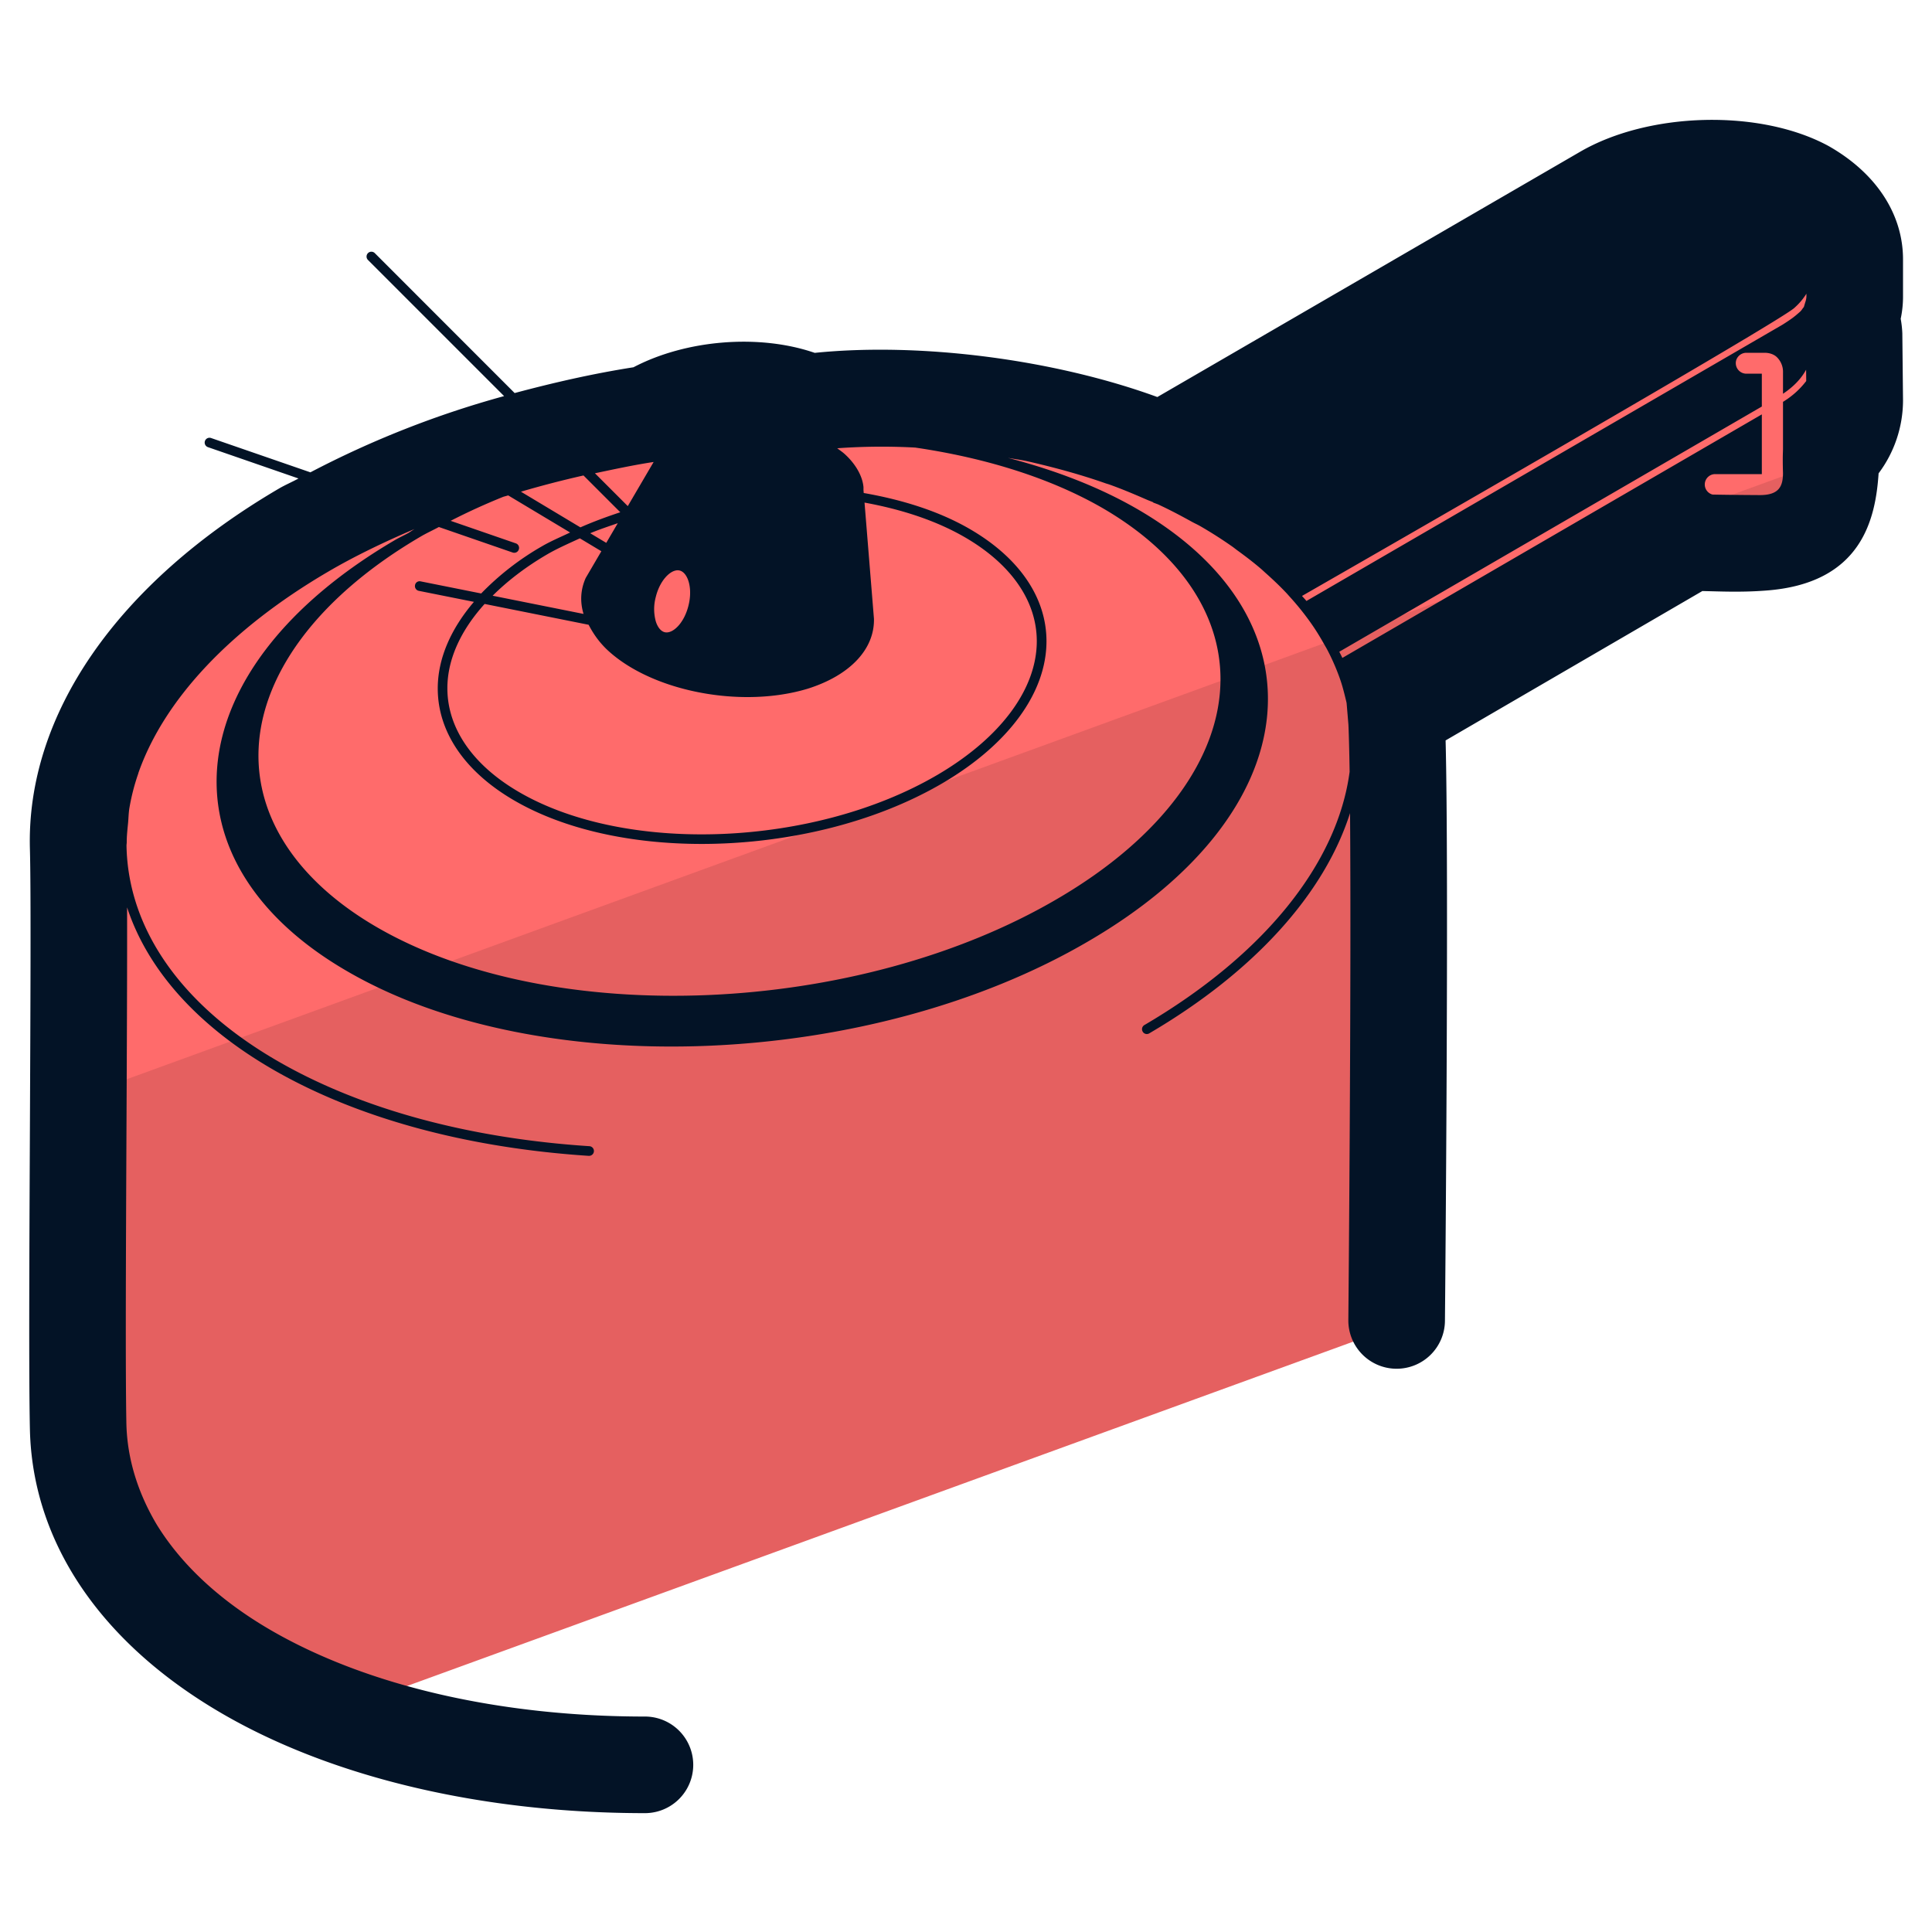 <svg xmlns="http://www.w3.org/2000/svg" version="1" viewBox="0 0 50 50"><path fill="#E56060" d="M47.999 7.677c0 .181-.036.369-.101.564.051.145.08.282.087.427l.014 1.706c0 .6-.304 1.164-.86 1.634v.094c0 .824-.615 1.258-1.215 1.258h-.998l-9.232 5.357c.007.079.014.159.014.238.123 2.66.058 13.165.007 15.471v.043L8.643 44.322a15.297 15.297 0 01-2.241-1.041c-2.769-1.598-4.323-3.846-4.381-6.318-.029-1.323-.014-4.591 0-7.75.014-3.065.036-6.232 0-7.28-.079-3 2.046-5.993 5.834-8.213 2.523-1.482 5.61-2.523 8.95-3.015.68-.398 1.54-.622 2.429-.622.607 0 1.178.108 1.656.311h.159c3.174 0 6.116.528 8.545 1.533l11.921-6.918c.759-.441 1.749-.68 2.783-.68.911 0 1.771.188 2.422.542.831.47 1.28 1.121 1.28 1.844v.962z"/><path fill="#FF6B6B" d="M47.999 7.677c0 .181-.036.369-.101.564.051.145.08.282.087.427l.014 1.706c0 .571-.275 1.113-.788 1.561L2.021 28.389c.014-2.79.036-5.501 0-6.456-.079-3 2.046-5.993 5.834-8.213 2.523-1.482 5.61-2.523 8.95-3.015.68-.398 1.54-.622 2.429-.622.607 0 1.178.108 1.656.311h.159c3.174 0 6.116.528 8.545 1.533l11.921-6.918c.759-.441 1.749-.68 2.783-.68.911 0 1.771.188 2.422.542.831.47 1.28 1.121 1.28 1.844v.962z"/><path fill="#031326" d="M49.25 6.712c0-1.171-.696-2.238-1.934-2.937-1.771-.958-4.648-.882-6.43.157l-10.934 6.343c-2.663-.972-6.118-1.422-8.867-1.143-1.434-.495-3.328-.342-4.691.373-1.055.165-2.076.4-3.075.667L9.7 6.551a.125.125 0 10-.177.177l3.523 3.523a25.042 25.042 0 00-5.013 1.973l-2.57-.888a.125.125 0 00-.159.077.125.125 0 00.077.159l2.344.811c-.165.091-.346.167-.506.261C3.028 15.1.679 18.499.774 21.97c.029 1.028.014 4.186 0 7.238-.015 3.168-.03 6.443 0 7.782.064 2.929 1.842 5.548 5.004 7.374 2.858 1.65 6.733 2.56 10.913 2.56a1.25 1.25 0 000-2.5c-3.748 0-7.179-.79-9.663-2.224-1.346-.778-2.344-1.719-2.977-2.753-.482-.815-.757-1.686-.78-2.593-.027-1.35-.012-4.539.002-7.635.01-2.106.02-4.244.016-5.736.53 1.617 1.826 3.07 3.775 4.196 2.172 1.254 4.997 2.026 8.169 2.234h.008a.125.125 0 00.009-.25c-3.135-.205-5.922-.967-8.061-2.201-2.493-1.44-3.877-3.418-3.915-5.578 0-.029.006-.057.006-.086-.001-.168.019-.336.035-.504.012-.13.013-.259.035-.389a5.55 5.55 0 01.228-.884L3.583 20c.664-1.888 2.366-3.714 4.901-5.2.699-.41 1.458-.773 2.246-1.11-.056.033-.105.069-.16.103-.114.063-.237.118-.349.184-5.638 3.303-6.19 8.303-1.218 11.169 4.95 2.866 13.54 2.515 19.179-.795 5.66-3.303 6.204-8.318 1.24-11.183-.988-.569-2.12-1.003-3.337-1.318.156.027.313.048.467.079.712.161 1.405.349 2.062.58.031.011.064.019.095.03.337.12.659.257.978.396.054.023.111.043.164.067l-.01.006c.031.006.082.029.119.041.307.141.6.297.888.456.068.038.143.07.21.109.297.171.577.351.843.538.039.028.074.057.112.085.225.163.442.329.643.503l.093.085c.2.178.391.359.565.546l.07.079a7.076 7.076 0 01.543.676c.127.179.239.363.343.548.027.048.056.095.081.144l.014.026a5.76 5.76 0 01.312.721l.01.029c.053.153.093.309.131.465.011.045.023.09.032.136l.047.559c.013.29.023.711.031 1.22-.315 2.365-2.202 4.732-5.311 6.554a.124.124 0 00-.044.171.123.123 0 00.107.062.123.123 0 00.063-.018c2.727-1.598 4.532-3.617 5.196-5.7.036 4.514-.043 13.014-.044 13.118a1.25 1.25 0 001.238 1.262h.012a1.25 1.25 0 001.25-1.238c.005-.496.106-11.555.017-15.023l6.645-3.866.165.004c.476.013.927.025 1.46-.015 2.505-.175 2.857-1.858 2.936-3.035a3.155 3.155 0 00.632-1.884l-.018-1.744a2.75 2.75 0 00-.042-.372c.04-.191.06-.383.06-.573v-.965zm-35.9 7.35l-1.687-.583c.435-.224.889-.431 1.362-.622.042-.013.085-.023.127-.036l1.602.96c-.246.118-.502.224-.732.359a7.123 7.123 0 00-1.569 1.219l-1.565-.313a.12.12 0 00-.147.098.125.125 0 00.098.147l1.426.285c-.604.708-.938 1.478-.936 2.248.003 1.13.712 2.161 1.995 2.901 1.297.749 3.027 1.116 4.833 1.116 2.175 0 4.461-.533 6.233-1.571 1.716-1.006 2.697-2.349 2.693-3.684-.004-1.13-.713-2.161-1.995-2.901-.779-.45-1.72-.749-2.735-.926l-.006-.075v-.077c-.025-.283-.199-.592-.476-.847-.061-.057-.135-.107-.204-.159a16.048 16.048 0 012.017-.018c1.834.268 3.504.793 4.835 1.557 1.974 1.141 3.062 2.712 3.067 4.425.005 2.049-1.529 4.123-4.211 5.69-5.169 3.037-13.07 3.371-17.612.746-1.978-1.143-3.069-2.718-3.074-4.434-.005-2.046 1.526-4.118 4.202-5.683.148-.087.313-.162.467-.245l1.909.66a.124.124 0 00.159-.077.124.124 0 00-.076-.16zm3.623 2.022a1.194 1.194 0 01-.004-.624c.104-.434.371-.701.569-.701.016 0 .032.002.047.005.067.016.125.063.173.141.108.177.133.466.063.754-.113.474-.414.75-.616.703-.099-.023-.184-.125-.232-.278zm-.057-4.128l-.669 1.142-.85-.85c.502-.105 1.002-.214 1.519-.292zm-1.815.349l.952.952c-.354.117-.699.244-1.032.391l-1.539-.923a26.067 26.067 0 011.619-.42zm.887 1.235l-.298.509-.415-.249c.231-.097.472-.176.713-.26zm-.425.726l-.405.692c-.134.3-.151.615-.056.93l-2.353-.471c.383-.38.847-.739 1.398-1.062.271-.159.568-.288.86-.423l.556.334zm-.329 1.903c.111.215.254.429.467.635.823.781 2.259 1.236 3.643 1.236.544 0 1.08-.07 1.568-.219 1.084-.344 1.722-1.017 1.706-1.806l-.244-3.008c.96.175 1.849.465 2.588.892 1.202.694 1.866 1.648 1.87 2.686.004 1.244-.933 2.507-2.569 3.467-3.174 1.861-8.026 2.066-10.815.455-1.202-.694-1.866-1.648-1.87-2.686-.003-.747.34-1.5.964-2.191l2.692.539zm18.462-.746c1.624-.932 12.486-7.166 12.751-7.463.128-.114.225-.235.303-.359v.073a.496.496 0 01-.03.149l-.037.124c-.036.038-.055.082-.096.119 0 0-.11.097-.14.119-.091.077-.316.218-.316.218l-12.32 7.15c-.037-.045-.078-.087-.115-.13zm11.851-2.61s-.793-.004-1.227-.014a.269.269 0 01.061-.529h1.215v-1.546L34.74 17.027c-.024-.054-.053-.107-.079-.16l10.935-6.346v-.85h-.4a.274.274 0 01-.274-.274c0-.148.127-.267.274-.267h.471c.105 0 .218.028.302.098a.53.53 0 01.175.414v.548c.28-.185.476-.398.598-.622l.003.293c-.15.195-.34.379-.601.539v1.229l-.003.092c-.008.216.003.525.003.525-.002.333-.097.567-.597.567z"/></svg>